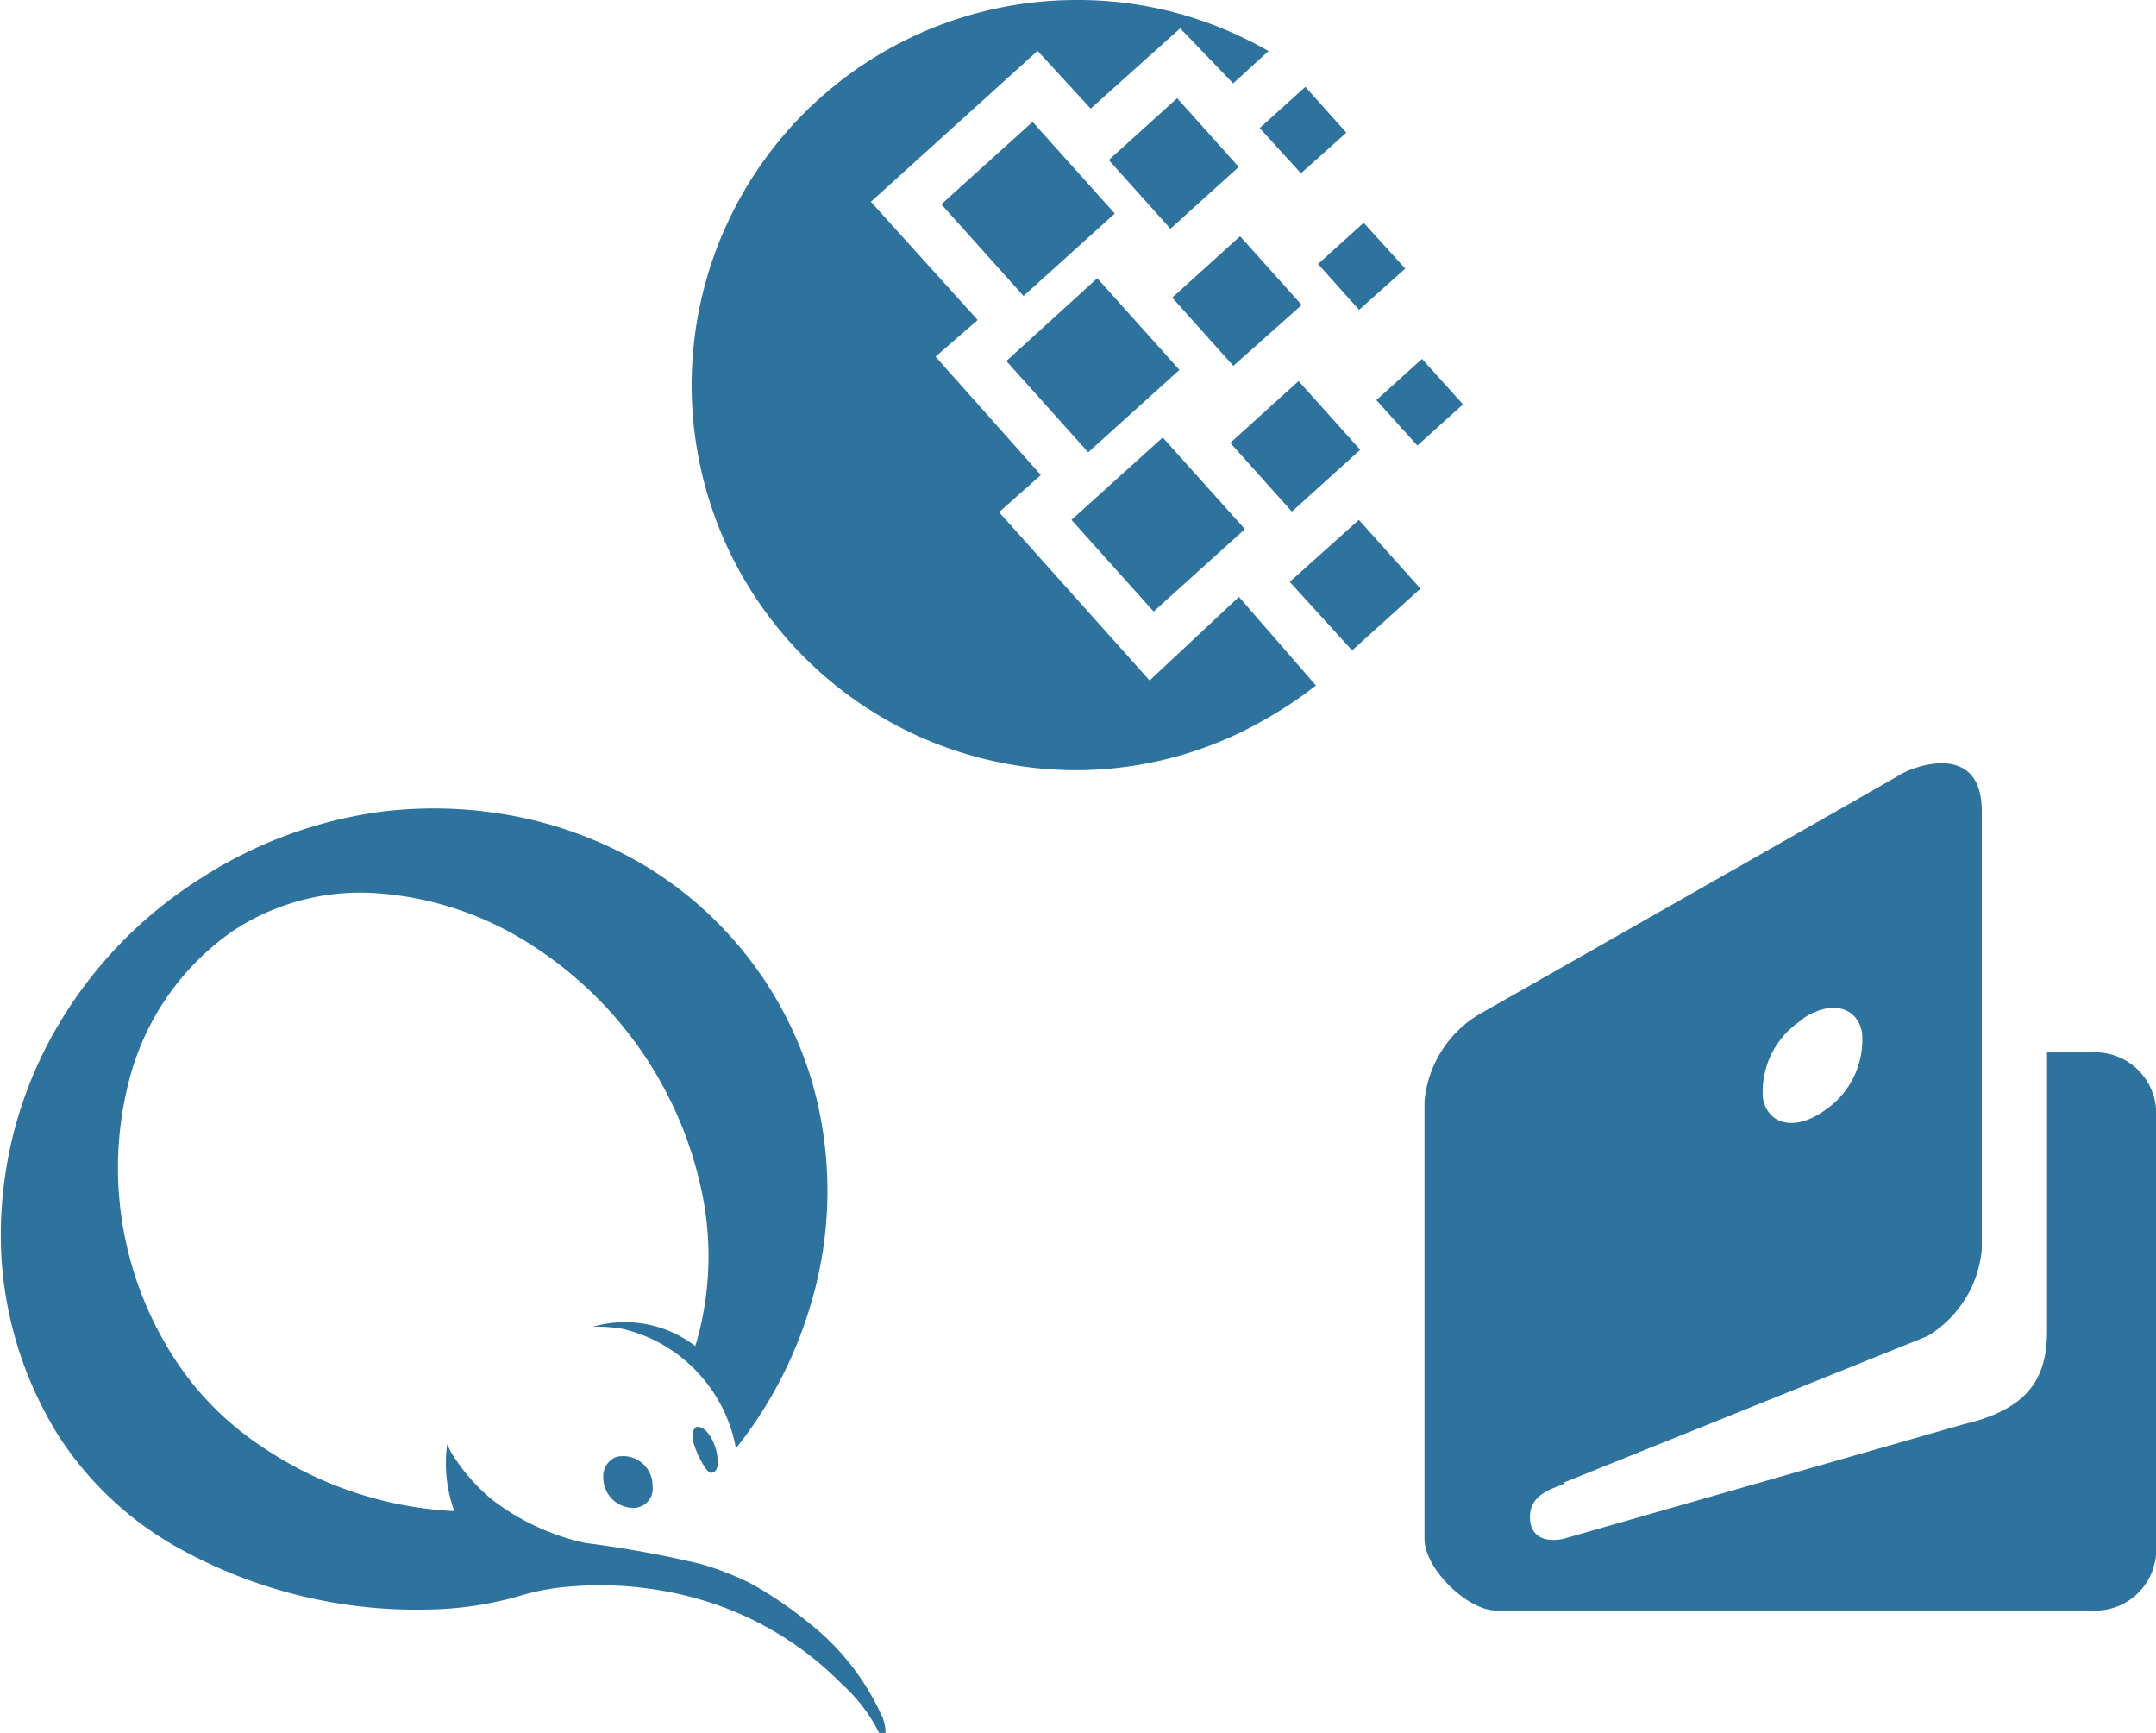 <svg id="Слой_1" data-name="Слой 1" xmlns="http://www.w3.org/2000/svg" viewBox="0 0 112 90"><defs><style>.cls-1{fill:#2e729e;}</style></defs><title>Монтажная область 1</title><path class="cls-1" d="M25.11,42.14A21,21,0,0,1,33.57,45a19.65,19.65,0,0,1,8.56,11,20.46,20.46,0,0,1,0,11.7,21.91,21.91,0,0,1-3.9,7.52,7.81,7.81,0,0,0-1.93-3.88A7.69,7.69,0,0,0,32.27,69a7.26,7.26,0,0,0-1.49-.09,6,6,0,0,1,5.34,1,16.22,16.22,0,0,0,.36-7.9,20.09,20.09,0,0,0-8.82-12.9,17,17,0,0,0-8.08-2.72,12,12,0,0,0-7.44,1.93,13.55,13.55,0,0,0-5.35,7.48,18.15,18.15,0,0,0,1.81,14,15.81,15.81,0,0,0,5,5.33,19.51,19.51,0,0,0,10,3.35A7.3,7.3,0,0,1,23.23,75a3.33,3.33,0,0,0,.23.47,9.9,9.9,0,0,0,2.11,2.42,12.28,12.28,0,0,0,4.81,2.24,57,57,0,0,1,6,1.09,15.48,15.48,0,0,1,2.59,1A20.56,20.56,0,0,1,42,84.27a12.84,12.84,0,0,1,3.73,4.68A2.1,2.1,0,0,1,46,90h-.33a8.53,8.53,0,0,0-1.93-2.53A17,17,0,0,0,36.13,83a18.7,18.7,0,0,0-6.54-.6,12,12,0,0,0-2.55.47,18,18,0,0,1-4.73.72A25.47,25.47,0,0,1,9.37,80.45,17.6,17.6,0,0,1,3.1,74.66a19.76,19.76,0,0,1-3-9,20.45,20.45,0,0,1,0-3.07,21.41,21.41,0,0,1,2.19-8,22.56,22.56,0,0,1,8.18-9A22.86,22.86,0,0,1,20,42.13a22.5,22.5,0,0,1,5.07,0Zm11,32c.26-.13.53.11.68.3a2.53,2.53,0,0,1,.49,1.59c0,.17-.07.39-.26.45s-.35-.19-.45-.35A5,5,0,0,1,36,74.84c0-.22-.09-.51.11-.66ZM32,75.67a1.53,1.53,0,0,1,1.9,1.51A1,1,0,0,1,33,78.31a1.57,1.57,0,0,1-1.66-1.56A1.08,1.08,0,0,1,32,75.67Z"/><path id="path14" class="cls-1" d="M55.93,0a19.72,19.72,0,0,1,8.73,2q.62.3,1.24.65L64.06,4.33,61.31,1.47,56.66,5.64l-2.76-3-8.66,7.84,5.55,6.14L48.6,18.52l5.47,6.15L51.9,26.6l7.82,8.74L64.36,31l4,4.6a21.24,21.24,0,0,1-2.62,1.75A19.72,19.72,0,0,1,55.93,40a20,20,0,0,1,0-40h0"/><path id="path16" class="cls-1" d="M52.29,18.74,57,14.45l4.27,4.76-4.74,4.28-4.27-4.76h0"/><path id="path18" class="cls-1" d="M55.66,27l4.74-4.28,4.27,4.76-4.74,4.28L55.66,27h0"/><path id="path20" class="cls-1" d="M48.9,10.61l4.74-4.28,4.27,4.76-4.74,4.28L48.9,10.61h0"/><path id="path22" class="cls-1" d="M57.6,8.31,61.15,5.1l3.2,3.57L60.8,11.88,57.6,8.31h0"/><path id="path24" class="cls-1" d="M63.91,23l3.55-3.21,3.2,3.57-3.55,3.21L63.91,23h0"/><path id="path26" class="cls-1" d="M67,30.22,70.59,27l3.2,3.57-3.55,3.21L67,30.22h0"/><path id="path28" class="cls-1" d="M68.47,13.71l2.37-2.14L73,13.95,70.6,16.09l-2.13-2.38h0"/><path id="path30" class="cls-1" d="M65.44,6.65l2.37-2.14,2.13,2.38L67.58,9,65.44,6.65h0"/><path id="path32" class="cls-1" d="M71.5,20.78l2.37-2.14L76,21l-2.37,2.14L71.5,20.78h0"/><path id="path34" class="cls-1" d="M60.87,15.48l3.55-3.21,3.2,3.57L64.07,19l-3.2-3.57h0"/><path class="cls-1" d="M108.63,54.66h-2.29V69.12c0,2.59-1.1,4.09-4.34,4.85L81.25,79.91s-1.77.48-1.77-1.14c0-1.35,1.58-1.52,1.82-1.76l-.1,0,18.93-7.62a5.86,5.86,0,0,0,2.82-4.5V42.13c0-3.6-3.46-2.37-4.22-1.91S76.82,52.69,76.82,52.69A5.87,5.87,0,0,0,74,57.2V79.91c0,1.59,2.25,3.72,3.7,3.73h30.93a3.17,3.17,0,0,0,3.37-2.9V57.57A3.17,3.17,0,0,0,108.63,54.66Zm-15-1.74c1.46-1,2.85-.66,3.1.71a4.43,4.43,0,0,1-2.05,4.11c-1.46,1-2.85.67-3.1-.71A4.43,4.43,0,0,1,93.67,52.93Z"/></svg>
